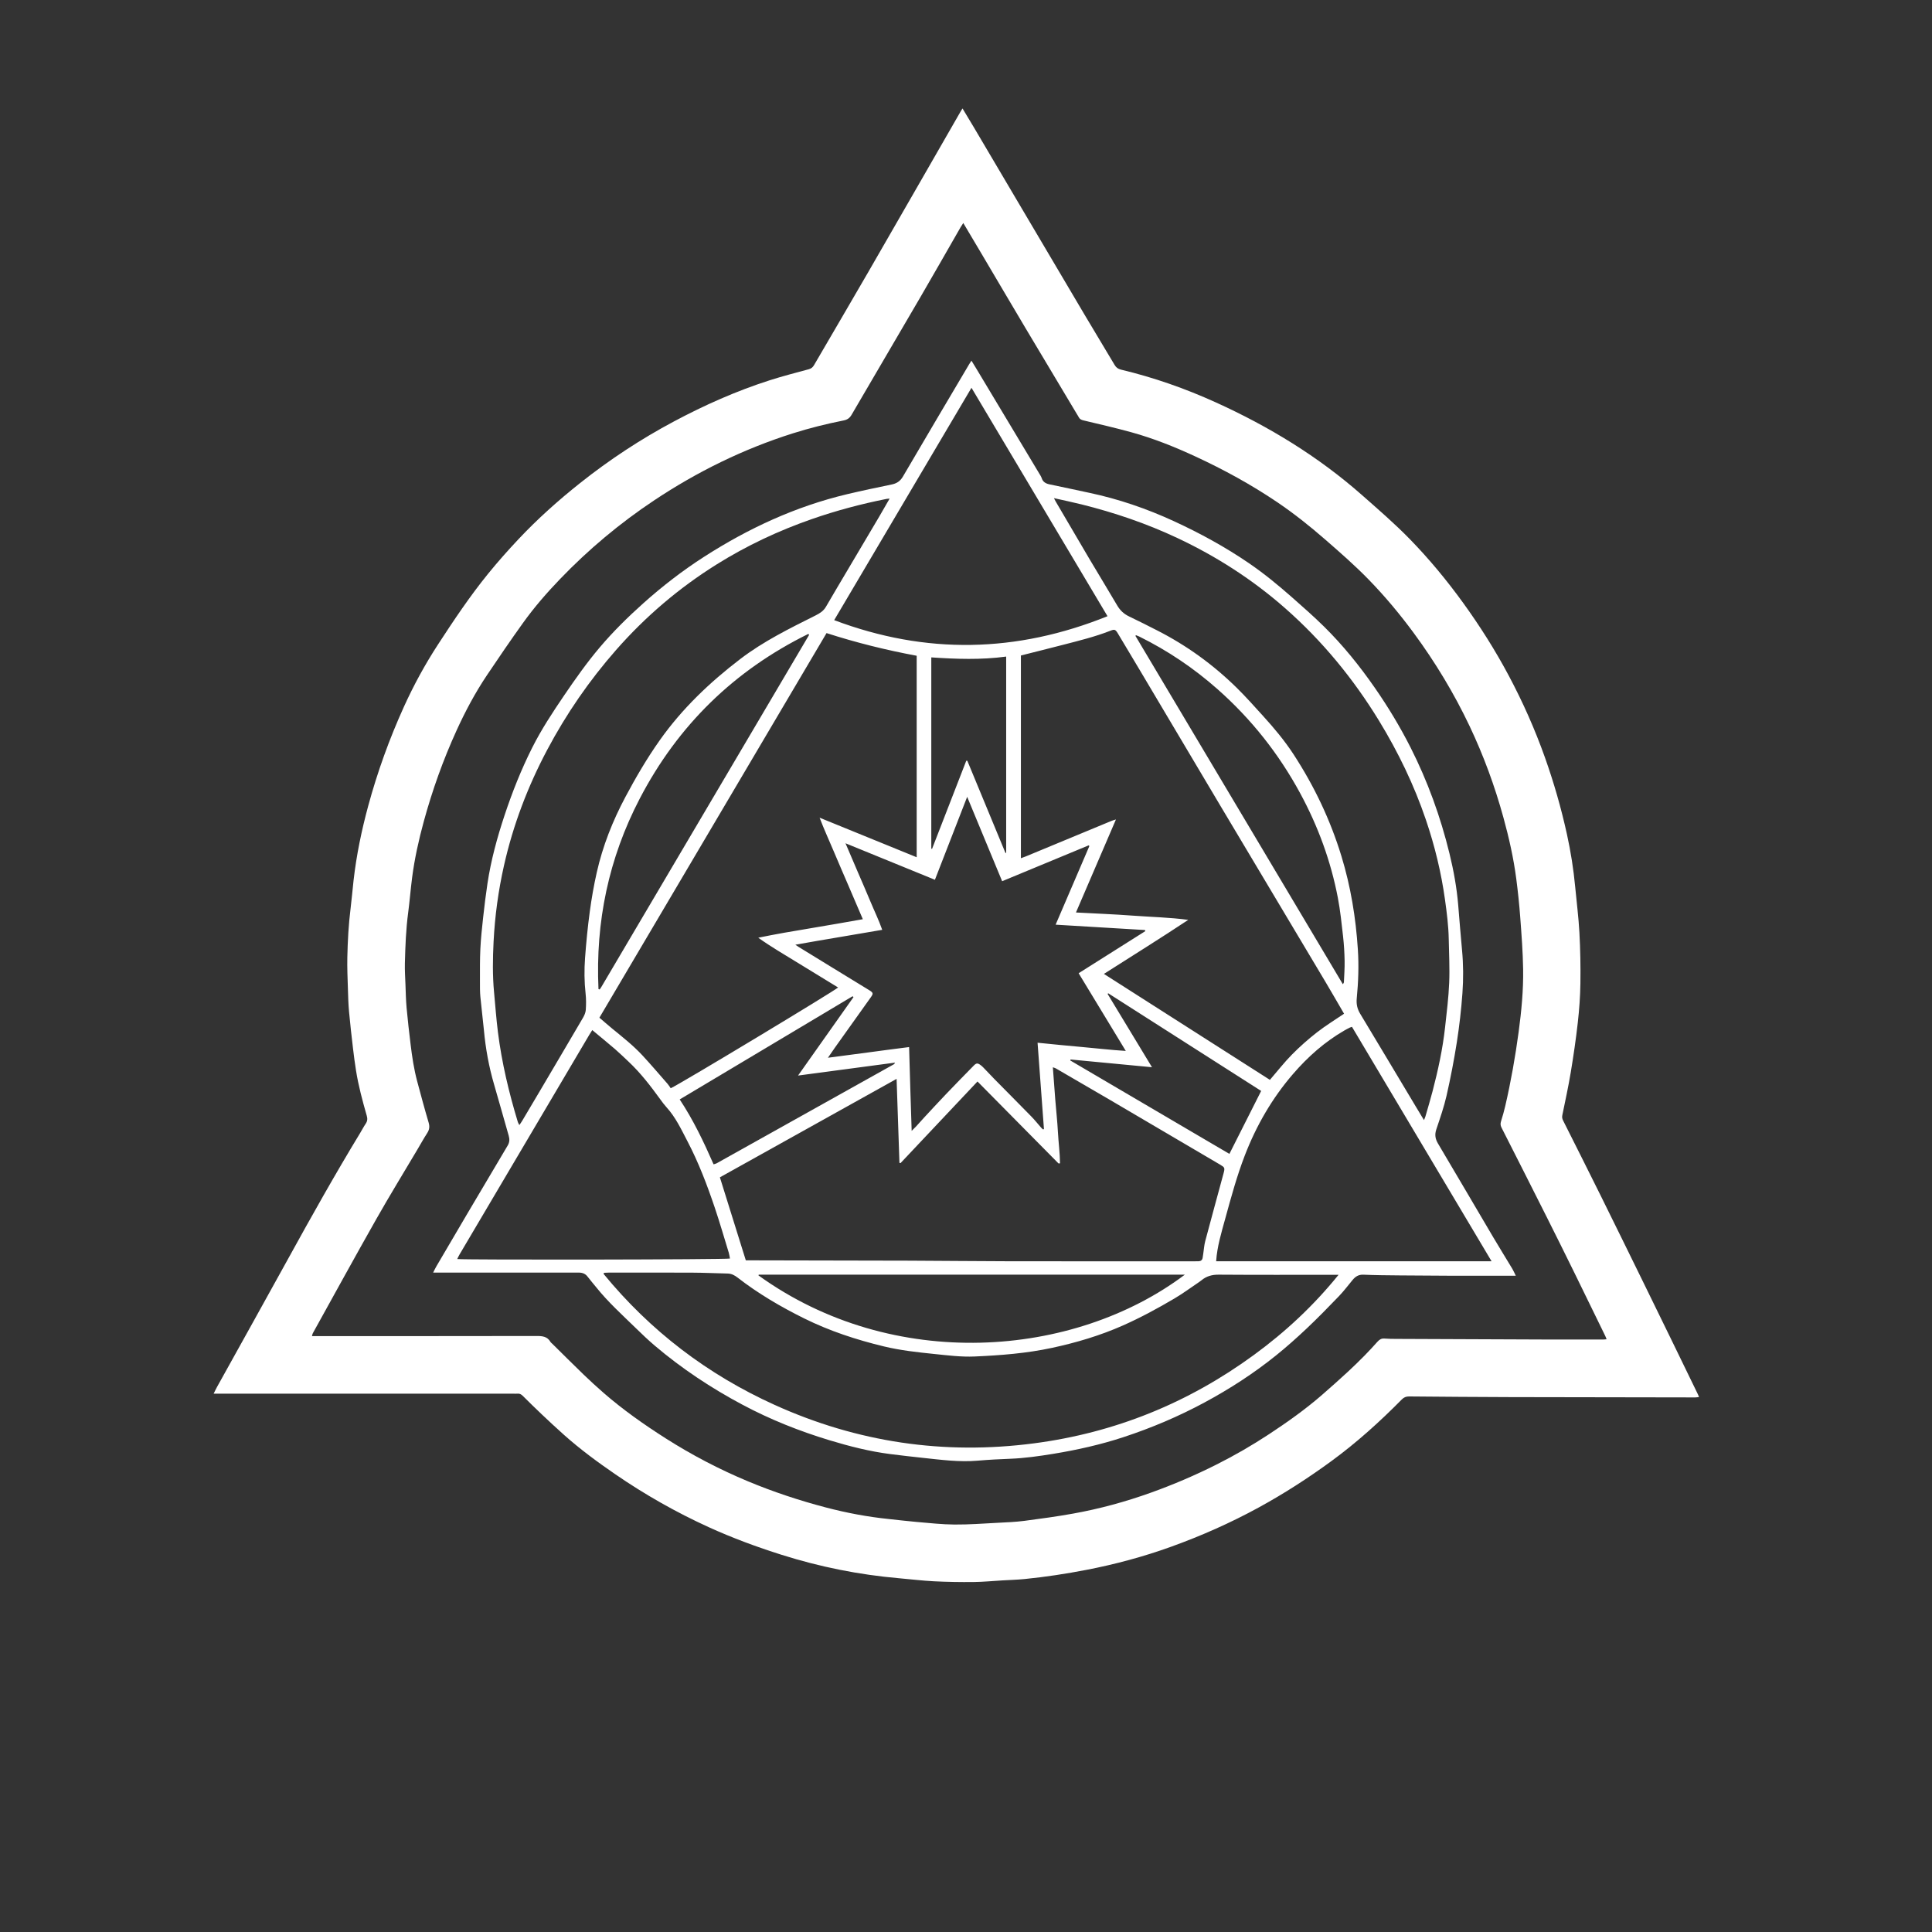 <?xml version="1.0" encoding="utf-8"?>
<!-- Generator: Adobe Illustrator 16.0.0, SVG Export Plug-In . SVG Version: 6.00 Build 0)  -->
<!DOCTYPE svg PUBLIC "-//W3C//DTD SVG 1.1//EN" "http://www.w3.org/Graphics/SVG/1.1/DTD/svg11.dtd">
<svg version="1.1" id="Layer_1" xmlns="http://www.w3.org/2000/svg" xmlns:xlink="http://www.w3.org/1999/xlink" x="0px" y="0px"
	 width="400px" height="400px" viewBox="0 0 400 400" enable-background="new 0 0 400 400" xml:space="preserve">
<rect x="0" y="0" width="400" height="400" fill="#333333" stroke="none"/>
<rect x="-111" fill-rule="evenodd" clip-rule="evenodd" fill="none" width="639.5" height="436.5"/>
<g>
	<path fill-rule="evenodd" clip-rule="evenodd" fill="#FFFFFF" d="M199.277,22.454c0.839,1.395,1.615,2.667,2.374,3.949
		c3.026,5.119,6.046,10.242,9.071,15.362c4.611,7.805,9.217,15.614,13.838,23.413c2.055,3.467,4.152,6.909,6.205,10.376
		c0.324,0.547,0.715,0.83,1.342,0.98c6.75,1.611,13.27,3.899,19.586,6.764c11.014,4.994,21.25,11.218,30.342,19.247
		c3.361,2.967,6.758,5.895,9.889,9.111c3.994,4.105,7.635,8.506,10.992,13.145c3.492,4.824,6.67,9.85,9.469,15.106
		c2.904,5.455,5.408,11.093,7.479,16.92c1.852,5.207,3.371,10.51,4.557,15.908c0.785,3.583,1.361,7.2,1.703,10.854
		c0.295,3.16,0.705,6.316,0.877,9.484c0.188,3.498,0.256,7.012,0.205,10.514c-0.037,2.72-0.236,5.445-0.541,8.148
		c-0.389,3.446-0.891,6.881-1.459,10.303c-0.496,2.974-1.143,5.924-1.748,8.881c-0.086,0.418-0.002,0.742,0.182,1.106
		c2.57,5.112,5.143,10.224,7.684,15.351c2.957,5.97,5.889,11.955,8.822,17.936c2.061,4.202,4.111,8.408,6.162,12.613
		c1.752,3.594,3.496,7.189,5.242,10.785c0.07,0.142,0.123,0.291,0.221,0.528c-0.307,0.034-0.545,0.082-0.783,0.082
		c-12.754-0.018-25.508-0.028-38.262-0.065c-6.992-0.02-13.984-0.075-20.975-0.137c-0.635-0.007-1.084,0.178-1.533,0.633
		c-4.549,4.607-9.344,8.935-14.578,12.763c-4.807,3.517-9.801,6.733-15.029,9.591c-5.857,3.202-11.941,5.895-18.217,8.154
		c-5.689,2.049-11.518,3.615-17.459,4.764c-4.236,0.818-8.498,1.469-12.791,1.898c-1.516,0.152-3.043,0.191-4.564,0.281
		c-2.008,0.119-4.014,0.317-6.021,0.338c-2.726,0.027-5.457-0.015-8.179-0.152c-2.426-0.123-4.843-0.422-7.265-0.633
		c-8.274-0.723-16.366-2.344-24.288-4.85c-5.148-1.628-10.201-3.492-15.113-5.732c-6.758-3.082-13.195-6.734-19.318-10.942
		c-3.672-2.522-7.258-5.157-10.587-8.125c-1.576-1.403-3.12-2.844-4.654-4.294c-1.324-1.25-2.622-2.527-3.912-3.812
		c-0.323-0.32-0.651-0.508-1.113-0.461c-0.258,0.027-0.52,0.006-0.781,0.006H45.629H44.23c0.285-0.566,0.484-0.996,0.714-1.41
		c4.901-8.834,9.828-17.654,14.702-26.504c4.828-8.766,9.718-17.496,14.918-26.049c0.388-0.639,0.729-1.309,1.148-1.926
		c0.361-0.529,0.403-1.025,0.226-1.642c-0.885-3.089-1.725-6.192-2.229-9.372c-0.239-1.504-0.441-3.016-0.617-4.527
		c-0.297-2.544-0.594-5.088-0.826-7.638c-0.143-1.581-0.189-3.173-0.236-4.763c-0.066-2.174-0.167-4.353-0.119-6.525
		c0.075-3.37,0.251-6.736,0.672-10.088c0.242-1.93,0.397-3.869,0.616-5.801c0.594-5.234,1.659-10.375,3.039-15.458
		c1.91-7.036,4.376-13.873,7.386-20.51c2.029-4.474,4.378-8.781,7.062-12.902c3.265-5.013,6.59-9.988,10.364-14.635
		c2.004-2.468,4.121-4.852,6.3-7.168c3.944-4.193,8.231-8.023,12.738-11.605c6.097-4.846,12.576-9.108,19.451-12.772
		c6.35-3.384,12.905-6.299,19.76-8.499c2.687-0.862,5.425-1.568,8.151-2.304c0.523-0.141,0.828-0.409,1.088-0.855
		c3.741-6.432,7.519-12.843,11.239-19.287c6.4-11.086,12.766-22.192,19.146-33.289C199.004,22.877,199.094,22.746,199.277,22.454
		 M199.439,46.173c-0.242,0.379-0.406,0.613-0.549,0.86c-2.786,4.844-5.545,9.703-8.358,14.531
		c-4.727,8.113-9.495,16.203-14.222,24.316c-0.393,0.674-0.874,1.015-1.635,1.167c-3.566,0.712-7.095,1.585-10.564,2.685
		c-10.228,3.242-19.767,7.931-28.687,13.869c-7.079,4.713-13.571,10.144-19.472,16.283c-2.753,2.863-5.351,5.854-7.663,9.076
		c-2.556,3.565-5.031,7.19-7.474,10.835c-2.428,3.622-4.475,7.464-6.286,11.432c-2.785,6.1-5.029,12.395-6.795,18.86
		c-1.044,3.822-1.901,7.688-2.412,11.622c-0.313,2.408-0.495,4.836-0.815,7.244c-0.463,3.479-0.591,6.978-0.681,10.478
		c-0.037,1.458,0.063,2.92,0.119,4.379c0.063,1.62,0.091,3.246,0.237,4.86c0.227,2.517,0.523,5.029,0.825,7.537
		c0.31,2.578,0.694,5.146,1.365,7.658c0.762,2.854,1.529,5.707,2.368,8.539c0.243,0.819,0.176,1.465-0.282,2.172
		c-0.724,1.116-1.367,2.285-2.046,3.432c-2.832,4.781-5.742,9.517-8.48,14.35c-4.451,7.857-8.789,15.779-13.169,23.678
		c-0.084,0.15-0.102,0.338-0.174,0.59h1.247c15.098,0,30.196,0.01,45.294-0.021c1.174-0.002,2.182,0.096,2.829,1.21
		c0.095,0.163,0.27,0.28,0.408,0.418c2.154,2.123,4.292,4.265,6.469,6.363c1.332,1.284,2.698,2.536,4.093,3.752
		c4.028,3.509,8.383,6.575,12.883,9.442c5.412,3.446,11.076,6.406,16.997,8.881c5.253,2.193,10.642,3.98,16.146,5.425
		c4.306,1.13,8.668,1.956,13.099,2.407c1.902,0.195,3.799,0.437,5.704,0.598c2.615,0.221,5.235,0.52,7.854,0.539
		c2.981,0.023,5.966-0.206,8.946-0.36c1.844-0.095,3.697-0.167,5.525-0.403c3.375-0.437,6.748-0.904,10.098-1.504
		c5.504-0.986,10.885-2.461,16.154-4.352c4.623-1.66,9.129-3.59,13.514-5.795c3.746-1.883,7.377-3.979,10.883-6.285
		c3.775-2.484,7.461-5.096,10.883-8.057c1.865-1.613,3.699-3.266,5.516-4.936c1.172-1.078,2.307-2.199,3.426-3.332
		c0.912-0.925,1.789-1.885,2.658-2.852c0.395-0.439,0.811-0.684,1.434-0.631c0.873,0.072,1.754,0.07,2.631,0.074
		c10.734,0.049,21.467,0.094,32.201,0.131c3.447,0.013,6.898,0.004,10.348,0c0.24,0,0.482-0.034,0.799-0.057
		c-0.121-0.305-0.191-0.515-0.289-0.713c-2.107-4.322-4.209-8.648-6.332-12.964c-1.908-3.879-3.826-7.754-5.768-11.616
		c-3.107-6.186-6.234-12.359-9.369-18.531c-0.227-0.444-0.248-0.826-0.1-1.297c0.332-1.052,0.633-2.115,0.881-3.19
		c1.17-5.06,2.072-10.167,2.766-15.313c0.582-4.314,0.998-8.645,0.93-12.992c-0.057-3.597-0.334-7.191-0.602-10.781
		c-0.195-2.648-0.477-5.295-0.818-7.93c-0.557-4.285-1.508-8.494-2.652-12.66c-1.793-6.531-4.117-12.864-7.021-18.981
		c-3.215-6.772-7.074-13.163-11.516-19.203c-2.871-3.904-5.969-7.618-9.348-11.094c-2.879-2.962-5.992-5.672-9.102-8.381
		c-3.139-2.733-6.391-5.32-9.842-7.654c-5.371-3.633-11.041-6.733-16.916-9.456c-4.307-1.996-8.711-3.762-13.289-5.027
		c-3.281-0.907-6.605-1.665-9.918-2.457c-0.449-0.107-0.781-0.257-0.986-0.675c-0.098-0.204-0.232-0.391-0.35-0.586
		c-3.535-5.913-7.082-11.82-10.604-17.741c-3.057-5.138-6.084-10.293-9.129-15.439C202.016,50.503,200.77,48.413,199.439,46.173"/>
	<path fill-rule="evenodd" clip-rule="evenodd" fill="none" d="M199.438,46.173c1.33,2.239,2.577,4.33,3.815,6.426
		c3.045,5.146,6.072,10.301,9.129,15.439c3.521,5.921,7.068,11.828,10.605,17.741c0.115,0.195,0.25,0.382,0.348,0.586
		c0.203,0.418,0.535,0.568,0.986,0.676c3.312,0.791,6.637,1.549,9.918,2.456c4.578,1.265,8.982,3.031,13.289,5.027
		c5.875,2.723,11.545,5.823,16.916,9.456c3.451,2.334,6.703,4.921,9.84,7.654c3.113,2.709,6.225,5.419,9.104,8.381
		c3.379,3.476,6.477,7.19,9.348,11.094c4.441,6.04,8.299,12.431,11.516,19.204c2.904,6.116,5.229,12.45,7.021,18.98
		c1.143,4.166,2.094,8.375,2.652,12.66c0.344,2.635,0.623,5.281,0.818,7.93c0.266,3.59,0.545,7.185,0.6,10.781
		c0.068,4.348-0.348,8.678-0.928,12.992c-0.695,5.146-1.596,10.254-2.764,15.313c-0.248,1.075-0.551,2.139-0.883,3.19
		c-0.148,0.471-0.127,0.853,0.098,1.297c3.135,6.172,6.264,12.346,9.373,18.531c1.941,3.862,3.857,7.737,5.766,11.616
		c2.123,4.315,4.225,8.642,6.332,12.964c0.098,0.198,0.166,0.408,0.289,0.713c-0.316,0.022-0.559,0.057-0.801,0.057
		c-3.449,0.004-6.898,0.013-10.346,0c-10.734-0.037-21.469-0.082-32.199-0.131c-0.879-0.004-1.758-0.002-2.633-0.074
		c-0.623-0.053-1.039,0.191-1.434,0.631c-0.869,0.967-1.746,1.927-2.658,2.852c-1.119,1.133-2.254,2.254-3.426,3.332
		c-1.816,1.67-3.648,3.322-5.516,4.936c-3.422,2.961-7.107,5.572-10.883,8.057c-3.506,2.307-7.137,4.402-10.883,6.285
		c-4.385,2.205-8.893,4.135-13.514,5.795c-5.268,1.891-10.65,3.365-16.154,4.352c-3.35,0.6-6.723,1.067-10.098,1.504
		c-1.83,0.236-3.682,0.309-5.525,0.404c-2.98,0.154-5.966,0.383-8.946,0.359c-2.62-0.02-5.239-0.318-7.854-0.539
		c-1.905-0.161-3.803-0.402-5.705-0.598c-4.431-0.45-8.793-1.277-13.098-2.406c-5.505-1.445-10.894-3.232-16.147-5.426
		c-5.92-2.475-11.585-5.435-16.996-8.881c-4.501-2.867-8.856-5.934-12.883-9.442c-1.395-1.216-2.762-2.468-4.094-3.752
		c-2.176-2.099-4.314-4.24-6.468-6.363c-0.139-0.138-0.313-0.255-0.408-0.418c-0.648-1.114-1.655-1.212-2.83-1.21
		c-15.098,0.031-30.196,0.021-45.294,0.021h-1.247c0.072-0.252,0.091-0.439,0.175-0.59c4.38-7.898,8.718-15.82,13.168-23.678
		c2.738-4.833,5.648-9.568,8.481-14.35c0.679-1.146,1.322-2.315,2.046-3.432c0.458-0.707,0.525-1.353,0.282-2.172
		c-0.839-2.832-1.607-5.686-2.369-8.539c-0.671-2.513-1.054-5.08-1.364-7.658c-0.303-2.508-0.598-5.021-0.826-7.537
		c-0.146-1.614-0.173-3.239-0.236-4.86c-0.057-1.459-0.156-2.921-0.119-4.379c0.089-3.5,0.218-6.998,0.68-10.478
		c0.32-2.408,0.502-4.836,0.815-7.244c0.512-3.934,1.368-7.799,2.412-11.622c1.766-6.465,4.01-12.76,6.795-18.86
		c1.812-3.968,3.858-7.81,6.287-11.432c2.442-3.645,4.918-7.27,7.474-10.835c2.311-3.223,4.91-6.213,7.662-9.076
		c5.902-6.139,12.393-11.569,19.473-16.283c8.919-5.938,18.458-10.627,28.687-13.869c3.468-1.1,6.997-1.973,10.564-2.685
		c0.76-0.152,1.242-0.493,1.634-1.167c4.727-8.113,9.495-16.203,14.223-24.316c2.813-4.828,5.572-9.687,8.358-14.531
		C199.033,46.787,199.197,46.553,199.438,46.173 M313.828,264.129c-0.299-0.603-0.482-1.047-0.727-1.455
		c-1.305-2.174-2.646-4.324-3.936-6.508c-3.814-6.463-7.598-12.945-11.434-19.396c-0.578-0.971-0.723-1.854-0.361-2.934
		c0.773-2.309,1.584-4.618,2.123-6.985c0.832-3.667,1.549-7.366,2.131-11.081c0.523-3.357,0.91-6.747,1.154-10.137
		c0.215-2.977,0.201-5.971-0.082-8.959c-0.295-3.096-0.533-6.198-0.791-9.299c-0.301-3.596-0.943-7.133-1.797-10.637
		c-1.865-7.637-4.523-14.978-8.076-21.994c-2.176-4.3-4.662-8.413-7.41-12.368c-3.137-4.519-6.582-8.794-10.502-12.657
		c-2.125-2.096-4.375-4.07-6.615-6.045c-2.852-2.514-5.785-4.927-8.93-7.077c-4.924-3.366-10.139-6.213-15.551-8.703
		c-5.623-2.589-11.447-4.588-17.512-5.868c-2.73-0.577-5.455-1.183-8.189-1.74c-0.797-0.163-1.387-0.481-1.654-1.299
		c-0.109-0.334-0.318-0.638-0.502-0.944c-4.344-7.247-8.691-14.493-13.038-21.738c-0.312-0.518-0.632-1.032-1.003-1.638
		c-0.2,0.313-0.342,0.519-0.469,0.734c-4.58,7.748-9.174,15.487-13.715,23.259c-0.568,0.973-1.294,1.434-2.348,1.651
		c-3.082,0.635-6.164,1.281-9.225,2.009c-10.673,2.538-20.476,7.085-29.667,13.001c-4.433,2.853-8.594,6.071-12.526,9.589
		c-3.176,2.842-6.206,5.822-8.964,9.075c-2.695,3.177-5.092,6.576-7.431,10.016c-2.376,3.495-4.698,7.024-6.601,10.81
		c-2.266,4.509-4.121,9.183-5.711,13.968c-1.537,4.629-2.819,9.322-3.546,14.151c-0.352,2.338-0.637,4.687-0.897,7.037
		c-0.238,2.157-0.471,4.321-0.575,6.487c-0.109,2.272-0.074,4.551-0.08,6.828c-0.003,1.039-0.01,2.086,0.085,3.118
		c0.212,2.29,0.519,4.572,0.73,6.862c0.353,3.822,1.029,7.578,2.11,11.266c1.032,3.52,2,7.059,3.019,10.582
		c0.212,0.729,0.202,1.377-0.199,2.051c-2.795,4.689-5.573,9.387-8.348,14.09c-2.148,3.637-4.284,7.281-6.419,10.926
		c-0.223,0.38-0.406,0.783-0.671,1.301h1.227h28.211c0.261,0,0.521-0.002,0.781,0.001c0.72,0.009,1.312,0.244,1.766,0.849
		c0.565,0.752,1.193,1.457,1.781,2.193c2.466,3.082,5.392,5.719,8.205,8.463c1.278,1.248,2.574,2.484,3.935,3.639
		c5.597,4.748,11.688,8.776,18.161,12.223c5.753,3.062,11.783,5.464,18.018,7.35c4.105,1.241,8.255,2.301,12.517,2.848
		c2.249,0.287,4.504,0.545,6.759,0.785c3.801,0.404,7.594,0.922,11.439,0.582c2.229-0.195,4.465-0.305,6.699-0.392
		c2.99-0.118,5.939-0.538,8.885-1.019c4.939-0.807,9.811-1.899,14.57-3.465c5.783-1.904,11.369-4.272,16.732-7.158
		c5.221-2.811,10.186-6.021,14.805-9.735c2.199-1.769,4.312-3.653,6.365-5.593c2.289-2.163,4.494-4.422,6.678-6.692
		c1.012-1.051,1.891-2.228,2.822-3.353c0.586-0.705,1.236-1.137,2.248-1.094c2.529,0.112,5.064,0.125,7.598,0.15
		c3.385,0.035,6.768,0.057,10.15,0.066c4.164,0.011,8.33,0.002,12.494,0.002H313.828z"/>
	<path fill-rule="evenodd" clip-rule="evenodd" fill="#FFFFFF" d="M313.828,264.129h-1.303c-4.164,0-8.33,0.008-12.494-0.003
		c-3.385-0.009-6.768-0.03-10.148-0.065c-2.535-0.026-5.07-0.037-7.6-0.149c-1.012-0.045-1.662,0.388-2.246,1.093
		c-0.934,1.125-1.812,2.301-2.822,3.352c-2.186,2.271-4.391,4.531-6.68,6.693c-2.053,1.939-4.166,3.824-6.365,5.592
		c-4.619,3.715-9.584,6.926-14.805,9.735c-5.363,2.888-10.947,5.255-16.732,7.159c-4.758,1.566-9.631,2.658-14.57,3.465
		c-2.945,0.48-5.895,0.9-8.885,1.02c-2.234,0.086-4.471,0.194-6.699,0.391c-3.844,0.34-7.637-0.178-11.439-0.582
		c-2.255-0.24-4.509-0.498-6.759-0.785c-4.262-0.547-8.412-1.607-12.517-2.848c-6.234-1.887-12.264-4.287-18.017-7.35
		c-6.474-3.447-12.565-7.474-18.161-12.224c-1.361-1.153-2.657-2.39-3.935-3.638c-2.813-2.744-5.74-5.381-8.206-8.463
		c-0.588-0.735-1.215-1.441-1.781-2.193c-0.454-0.604-1.045-0.84-1.765-0.848c-0.261-0.004-0.521-0.002-0.781-0.002H90.905h-1.227
		c0.265-0.518,0.448-0.922,0.671-1.301c2.135-3.645,4.272-7.289,6.419-10.927c2.775-4.7,5.554-9.399,8.348-14.089
		c0.402-0.675,0.411-1.322,0.2-2.051c-1.019-3.524-1.988-7.062-3.02-10.584c-1.081-3.686-1.757-7.441-2.109-11.264
		c-0.212-2.291-0.519-4.572-0.73-6.861c-0.096-1.034-0.089-2.079-0.086-3.119c0.006-2.277-0.029-4.557,0.081-6.828
		c0.104-2.167,0.337-4.33,0.574-6.486c0.26-2.352,0.545-4.701,0.897-7.039c0.727-4.828,2.009-9.521,3.547-14.15
		c1.589-4.785,3.444-9.459,5.71-13.967c1.903-3.786,4.225-7.315,6.601-10.81c2.339-3.441,4.737-6.839,7.431-10.017
		c2.758-3.253,5.788-6.233,8.965-9.075c3.932-3.518,8.092-6.735,12.525-9.588c9.192-5.916,18.995-10.463,29.667-13.002
		c3.062-0.727,6.143-1.374,9.226-2.008c1.054-0.217,1.779-0.678,2.348-1.652c4.54-7.771,9.135-15.511,13.715-23.259
		c0.127-0.214,0.268-0.42,0.469-0.733c0.371,0.606,0.691,1.119,1.002,1.638c4.348,7.245,8.695,14.49,13.039,21.737
		c0.184,0.306,0.393,0.611,0.502,0.945c0.268,0.817,0.859,1.136,1.654,1.298c2.734,0.558,5.459,1.163,8.189,1.74
		c6.064,1.281,11.889,3.28,17.512,5.868c5.412,2.491,10.627,5.338,15.551,8.704c3.145,2.149,6.078,4.563,8.93,7.076
		c2.24,1.976,4.49,3.95,6.615,6.045c3.922,3.863,7.365,8.139,10.504,12.657c2.748,3.955,5.232,8.069,7.41,12.368
		c3.551,7.016,6.209,14.358,8.072,21.993c0.855,3.505,1.496,7.042,1.799,10.638c0.26,3.102,0.496,6.203,0.791,9.301
		c0.283,2.985,0.297,5.98,0.084,8.957c-0.246,3.389-0.633,6.778-1.156,10.137c-0.582,3.715-1.299,7.414-2.131,11.08
		c-0.539,2.367-1.352,4.678-2.123,6.986c-0.361,1.081-0.217,1.963,0.361,2.934c3.834,6.451,7.617,12.935,11.434,19.397
		c1.289,2.183,2.631,4.334,3.936,6.507C313.346,263.082,313.531,263.527,313.828,264.129 M186.453,240.801
		c-0.078-0.012-0.155-0.023-0.233-0.035c-0.195-5.744-0.389-11.486-0.59-17.396c-12.294,6.85-24.424,13.607-36.585,20.384
		c1.805,5.778,3.582,11.468,5.368,17.187c0.446,0,0.8,0,1.155,0c10.898,0.021,21.797,0.033,32.695,0.068
		c6.86,0.023,13.72,0.11,20.582,0.121c12.885,0.021,25.77,0.006,38.652,0.006c0.229,0,0.457,0.006,0.684-0.007
		c0.443-0.024,0.73-0.241,0.809-0.694c0.049-0.287,0.09-0.574,0.133-0.861c0.131-0.865,0.182-1.75,0.402-2.59
		c1.24-4.676,2.523-9.338,3.787-14.008c0.326-1.199,0.279-1.272-0.738-1.871c-7.592-4.461-15.178-8.93-22.771-13.387
		c-3.725-2.186-7.465-4.351-11.201-6.519c-0.172-0.101-0.377-0.142-0.619-0.226c0.172,2.293,0.324,4.486,0.5,6.678
		c0.176,2.229,0.428,4.453,0.547,6.685c0.115,2.175,0.414,4.343,0.438,6.517c-0.195,0.016-0.287,0.049-0.316,0.021
		c-5.576-5.634-11.146-11.274-16.771-16.965C197.048,229.561,191.75,235.18,186.453,240.801 M211.367,135.714v41.973
		c0.41-0.151,0.738-0.26,1.059-0.394c5.91-2.449,11.82-4.901,17.73-7.349c0.238-0.098,0.492-0.159,0.891-0.286
		c-2.797,6.506-5.508,12.812-8.281,19.261c4.037,0.219,7.893,0.364,11.736,0.651c3.822,0.284,7.66,0.364,11.514,0.878
		c-5.738,3.807-11.557,7.426-17.461,11.188c11.562,7.387,22.99,14.688,34.367,21.937c1.586-1.837,2.984-3.64,4.578-5.251
		c1.617-1.637,3.354-3.172,5.168-4.588c1.775-1.385,3.711-2.564,5.605-3.854c-1.301-2.229-2.559-4.427-3.855-6.604
		c-7.223-12.113-14.461-24.219-21.68-36.335c-5.572-9.353-11.119-18.719-16.682-28.078c-1.527-2.57-3.059-5.137-4.602-7.698
		c-0.52-0.86-0.686-0.919-1.57-0.573c-3.154,1.235-6.434,2.041-9.701,2.887C217.262,134.236,214.334,134.963,211.367,135.714
		 M138.865,225.311c2.167-1.004,34.172-20.301,34.652-20.865c-2.775-1.697-5.547-3.389-8.314-5.088
		c-2.747-1.688-5.539-3.307-8.217-5.213c3.612-0.742,7.2-1.365,10.795-1.953c3.6-0.588,7.189-1.24,10.86-1.879
		c-1.043-2.433-2.026-4.729-3.011-7.025c-0.999-2.327-2.016-4.646-2.993-6.982c-0.95-2.271-1.993-4.505-2.946-7.011
		c6.829,2.783,13.425,5.471,20.1,8.19v-41.716c-6.325-1.177-12.545-2.718-18.663-4.695c-15.709,26.6-31.35,53.084-47.027,79.628
		c0.906,0.773,1.753,1.525,2.629,2.242c2.161,1.77,4.363,3.5,6.267,5.552c1.788,1.927,3.492,3.931,5.224,5.909
		C138.475,224.693,138.67,225.034,138.865,225.311 M125.053,263.521c-0.029,0.076-0.058,0.152-0.087,0.229
		c9.679,11.803,21.519,20.828,35.411,27.118c17.121,7.751,35.036,10.399,53.693,7.961c16.744-2.188,31.893-8.334,45.514-18.285
		c6.492-4.741,12.338-10.167,17.551-16.61h-1.283c-7.842,0-15.682,0.031-23.521-0.028c-1.389-0.011-2.549,0.305-3.592,1.173
		c-0.15,0.125-0.309,0.24-0.471,0.35c-1.697,1.143-3.346,2.364-5.104,3.403c-3.469,2.048-7.01,3.968-10.699,5.603
		c-4.711,2.086-9.617,3.541-14.646,4.623c-5.281,1.137-10.645,1.551-16.021,1.789c-2.795,0.123-5.569-0.234-8.344-0.519
		c-3.516-0.36-7.027-0.74-10.473-1.573c-5.7-1.375-11.243-3.193-16.505-5.802c-4.843-2.401-9.492-5.122-13.771-8.447
		c-0.592-0.461-1.243-0.815-2.037-0.834c-2.435-0.055-4.869-0.172-7.303-0.183c-5.791-0.029-11.582-0.012-17.373-0.008
		C125.678,263.48,125.365,263.508,125.053,263.521 M107.527,232.936c0.239-0.356,0.425-0.608,0.584-0.877
		c1.163-1.955,2.324-3.91,3.48-5.869c3.038-5.15,6.082-10.297,9.1-15.457c0.288-0.493,0.549-1.071,0.588-1.627
		c0.079-1.121,0.088-2.264-0.036-3.381c-0.274-2.465-0.293-4.937-0.113-7.396c0.235-3.198,0.549-6.396,0.977-9.573
		c0.368-2.729,0.843-5.451,1.449-8.135c1.236-5.479,3.289-10.662,5.929-15.62c2.157-4.049,4.469-8.006,7.118-11.75
		c4.621-6.532,10.352-11.987,16.683-16.823c4.804-3.67,10.212-6.323,15.587-9.016c0.871-0.437,1.629-0.92,2.123-1.774
		c0.716-1.237,1.44-2.469,2.168-3.699c2.963-5.005,5.931-10.008,8.891-15.015c0.704-1.19,1.384-2.395,2.129-3.688
		c-0.29,0.023-0.45,0.02-0.604,0.05c-5.26,1.049-10.43,2.419-15.498,4.185c-6.901,2.403-13.473,5.491-19.671,9.361
		c-7.826,4.887-14.778,10.816-20.864,17.747c-5.554,6.326-10.302,13.223-14.248,20.658c-4.024,7.584-7.056,15.545-8.947,23.934
		c-1.172,5.202-1.892,10.469-2.16,15.784c-0.177,3.502-0.23,7.017,0.102,10.521c0.259,2.742,0.454,5.492,0.799,8.223
		c0.799,6.326,2.272,12.51,4.122,18.607C107.269,232.48,107.376,232.637,107.527,232.936 M218.209,103.134
		c0.189,0.367,0.254,0.512,0.334,0.649c2.367,4.035,4.725,8.077,7.107,12.103c1.869,3.16,3.797,6.287,5.65,9.456
		c0.6,1.025,1.375,1.764,2.445,2.274c1.965,0.937,3.906,1.926,5.848,2.914c6.098,3.108,11.582,7.08,16.457,11.872
		c1.898,1.866,3.668,3.863,5.459,5.834c2.275,2.502,4.445,5.091,6.297,7.928c4.287,6.569,7.625,13.581,9.922,21.094
		c1.928,6.303,2.979,12.75,3.404,19.309c0.221,3.379,0.096,6.762-0.229,10.123c-0.117,1.219,0.105,2.199,0.719,3.213
		c3.857,6.4,7.686,12.818,11.525,19.23c0.527,0.883,1.062,1.76,1.672,2.77c0.139-0.342,0.238-0.536,0.299-0.743
		c0.502-1.746,1.029-3.487,1.486-5.245c1.131-4.336,2.086-8.711,2.58-13.171c0.342-3.091,0.729-6.185,0.857-9.286
		c0.127-3.012-0.039-6.036-0.094-9.055c-0.051-2.729-0.398-5.428-0.773-8.127c-0.785-5.646-2.125-11.156-3.957-16.547
		c-2.445-7.197-5.729-14-9.689-20.484c-5.34-8.742-11.768-16.565-19.471-23.335c-6.738-5.922-14.205-10.717-22.309-14.527
		c-6.367-2.993-13-5.25-19.824-6.95C222.105,103.978,220.268,103.599,218.209,103.134 M223.32,201.497
		c4.633-2.925,9.217-5.819,13.803-8.715c-0.023-0.076-0.045-0.152-0.068-0.228c-6.117-0.367-12.236-0.734-18.5-1.109
		c2.377-5.538,4.684-10.911,6.99-16.284c-0.051-0.045-0.105-0.09-0.156-0.136c-5.951,2.466-11.9,4.932-17.906,7.421
		c-2.418-5.834-4.787-11.556-7.24-17.474c-2.269,5.836-4.462,11.476-6.678,17.176c-6.174-2.521-12.228-4.992-18.514-7.559
		c0.934,2.182,1.768,4.139,2.606,6.092c0.844,1.971,1.712,3.931,2.531,5.912c0.81,1.955,1.747,3.86,2.466,5.918
		c-6.023,1.053-11.911,1.993-17.985,3.082c0.366,0.248,0.52,0.36,0.682,0.459c2.16,1.327,4.32,2.653,6.481,3.978
		c2.716,1.661,5.437,3.315,8.147,4.987c0.833,0.515,0.858,0.695,0.316,1.455c-2.471,3.467-4.945,6.93-7.414,10.398
		c-0.465,0.654-0.913,1.32-1.467,2.125c5.687-0.721,11.179-1.508,16.805-2.211c0.085,2.966,0.164,5.783,0.25,8.602
		c0.086,2.836,0.181,5.672,0.28,8.748c0.426-0.425,0.683-0.664,0.92-0.92c0.549-0.598,1.081-1.212,1.633-1.806
		c1.503-1.618,2.999-3.243,4.525-4.841c1.909-1.996,3.838-3.975,5.774-5.945c0.552-0.561,0.812-0.555,1.438-0.094
		c0.207,0.152,0.398,0.334,0.578,0.52c0.746,0.771,1.475,1.557,2.225,2.322c2.557,2.596,5.129,5.173,7.674,7.779
		c0.725,0.742,1.371,1.56,2.059,2.339c0.113,0.128,0.254,0.233,0.381,0.351c0.061-0.023,0.121-0.048,0.182-0.072
		c-0.438-5.916-0.875-11.832-1.322-17.881c3.107,0.303,6.092,0.621,9.078,0.875c3,0.256,5.992,0.625,9.186,0.822
		C229.766,212.125,226.568,206.855,223.32,201.497 M308.816,261.135c-9.689-16.273-19.295-32.4-28.908-48.543
		c-0.195,0.069-0.32,0.098-0.432,0.154c-0.377,0.191-0.754,0.382-1.119,0.594c-4.096,2.366-7.578,5.457-10.658,9.028
		c-4.334,5.024-7.594,10.683-9.977,16.858c-1.65,4.278-2.846,8.699-4.059,13.113c-0.789,2.875-1.67,5.73-1.875,8.795H308.816z
		 M229.297,127.578c-9.404-15.79-18.734-31.459-28.162-47.29c-9.517,16.105-18.941,32.054-28.426,48.105
		C191.729,135.568,210.496,135.162,229.297,127.578 M122.624,213.268c-0.254,0.401-0.448,0.69-0.624,0.99
		c-2.331,3.942-4.658,7.887-6.987,11.829c-4.477,7.579-8.954,15.158-13.431,22.736c-2.148,3.635-4.298,7.271-6.442,10.907
		c-0.17,0.289-0.306,0.601-0.477,0.941c2.182,0.204,55.671,0.116,56.466-0.104c-0.079-0.398-0.125-0.814-0.245-1.207
		c-0.95-3.102-1.852-6.221-2.887-9.295c-1.586-4.709-3.353-9.355-5.662-13.77c-1.278-2.441-2.439-4.957-4.326-7.031
		c-0.479-0.526-0.905-1.105-1.324-1.684c-2.005-2.764-4.082-5.466-6.585-7.811c-0.924-0.865-1.828-1.754-2.787-2.582
		C125.794,215.881,124.238,214.616,122.624,213.268 M245.309,263.905c-29.514,0-58.852,0-88.191,0.003
		c-0.023,0-0.052,0.029-0.065,0.053c-0.015,0.027-0.016,0.062-0.024,0.094C184.901,284.156,222.383,281.161,245.309,263.905
		 M123.909,204.78c0.083,0.026,0.165,0.053,0.248,0.077c0.106-0.153,0.221-0.301,0.316-0.463
		c14.345-24.308,28.69-48.617,43.032-72.926c0.013-0.022,0.004-0.067-0.011-0.093c-0.015-0.026-0.049-0.04-0.153-0.12
		c-15.323,7.554-26.978,18.908-34.888,34.09C126.007,177.715,123.274,190.891,123.909,204.78 M278.027,203.78
		c0.131-0.234,0.209-0.312,0.213-0.39c0.061-1.49,0.178-2.983,0.148-4.473c-0.031-1.682-0.131-3.369-0.318-5.042
		c-0.303-2.671-0.576-5.354-1.08-7.991c-1.459-7.613-4.105-14.822-7.793-21.634c-4.436-8.19-10.135-15.388-17.121-21.566
		c-4.922-4.351-10.318-7.987-16.205-10.896c-0.217-0.107-0.451-0.181-0.676-0.271c-0.039,0.044-0.078,0.088-0.117,0.133
		C249.373,155.661,263.67,179.67,278.027,203.78 M176.705,206.445c-0.061-0.062-0.123-0.123-0.185-0.184
		c-11.894,7.098-23.788,14.197-35.795,21.365c2.834,4.271,4.983,8.805,7.014,13.436c0.278-0.092,0.472-0.123,0.634-0.213
		c12.247-6.836,24.492-13.679,36.734-20.525c0.068-0.038,0.096-0.148,0.199-0.318c-6.671,0.889-13.254,1.766-20.078,2.676
		C169.146,217.137,172.925,211.791,176.705,206.445 M208.174,176.604c0.049-0.014,0.096-0.027,0.143-0.041v-40.625
		c-5.193,0.703-10.329,0.515-15.502,0.168v39.604c0.052,0.014,0.104,0.027,0.156,0.04c2.362-6.083,4.724-12.167,7.086-18.251
		c0.072,0.006,0.146,0.012,0.219,0.018C202.908,163.878,205.541,170.24,208.174,176.604 M229.445,205.65
		c-0.041,0.045-0.084,0.088-0.127,0.132c3.027,5.001,6.057,10.003,9.189,15.176c-5.766-0.548-11.311-1.075-16.859-1.603
		c-0.018,0.068-0.037,0.136-0.057,0.203c10.959,6.436,21.918,12.871,32.941,19.342c2.211-4.383,4.383-8.686,6.578-13.034
		C250.496,219.09,239.971,212.37,229.445,205.65"/>
	<path fill-rule="evenodd" clip-rule="evenodd" fill="none" d="M186.452,240.801c5.298-5.62,10.596-11.24,15.925-16.893
		c5.625,5.69,11.195,11.33,16.771,16.965c0.029,0.028,0.121-0.006,0.316-0.021c-0.023-2.175-0.32-4.344-0.438-6.518
		c-0.119-2.23-0.371-4.455-0.547-6.684c-0.174-2.191-0.328-4.385-0.498-6.679c0.24,0.086,0.445,0.127,0.617,0.226
		c3.736,2.17,7.475,4.334,11.201,6.521c7.594,4.456,15.18,8.926,22.771,13.386c1.018,0.598,1.064,0.672,0.738,1.871
		c-1.264,4.669-2.545,9.332-3.785,14.007c-0.223,0.841-0.273,1.726-0.404,2.591c-0.043,0.286-0.086,0.574-0.135,0.861
		c-0.076,0.452-0.363,0.67-0.807,0.693c-0.229,0.014-0.455,0.009-0.684,0.009c-12.885,0-25.768,0.014-38.652-0.007
		c-6.861-0.01-13.721-0.098-20.582-0.121c-10.898-0.035-21.797-0.047-32.695-0.068c-0.354-0.001-0.708,0-1.155,0
		c-1.786-5.719-3.563-11.408-5.367-17.188c12.16-6.774,24.291-13.533,36.584-20.383c0.201,5.91,0.396,11.653,0.591,17.397
		C186.297,240.777,186.375,240.789,186.452,240.801"/>
	<path fill-rule="evenodd" clip-rule="evenodd" fill="none" d="M211.365,135.714c2.969-0.751,5.896-1.479,8.818-2.234
		c3.268-0.846,6.549-1.652,9.703-2.887c0.883-0.346,1.049-0.288,1.566,0.572c1.543,2.562,3.076,5.129,4.604,7.699
		c5.562,9.358,11.109,18.725,16.682,28.078c7.217,12.117,14.457,24.222,21.678,36.336c1.299,2.177,2.559,4.374,3.857,6.603
		c-1.895,1.289-3.83,2.469-5.605,3.854c-1.812,1.416-3.553,2.952-5.168,4.588c-1.594,1.612-2.992,3.414-4.578,5.251
		c-11.377-7.249-22.805-14.55-34.367-21.937c5.904-3.762,11.723-7.381,17.463-11.188c-3.855-0.512-7.693-0.593-11.518-0.877
		c-3.842-0.288-7.695-0.435-11.734-0.651c2.771-6.449,5.484-12.754,8.283-19.261c-0.4,0.127-0.654,0.187-0.893,0.286
		c-5.91,2.447-11.82,4.9-17.73,7.348c-0.32,0.133-0.648,0.242-1.061,0.396V135.714z"/>
	<path fill-rule="evenodd" clip-rule="evenodd" fill="none" d="M138.866,225.311c-0.195-0.277-0.391-0.617-0.645-0.907
		c-1.731-1.978-3.436-3.981-5.224-5.907c-1.903-2.053-4.105-3.783-6.266-5.553c-0.876-0.717-1.723-1.468-2.629-2.242
		c15.676-26.545,31.317-53.029,47.027-79.628c6.118,1.976,12.338,3.518,18.663,4.694v41.717c-6.675-2.72-13.271-5.407-20.1-8.19
		c0.953,2.504,1.996,4.739,2.946,7.01c0.977,2.336,1.994,4.656,2.993,6.982c0.984,2.297,1.968,4.594,3.01,7.026
		c-3.671,0.638-7.26,1.291-10.859,1.879c-3.595,0.587-7.183,1.211-10.795,1.952c2.678,1.906,5.469,3.525,8.217,5.213
		c2.767,1.7,5.539,3.391,8.313,5.088C173.038,205.008,141.033,224.308,138.866,225.311"/>
	<path fill-rule="evenodd" clip-rule="evenodd" fill="none" d="M125.054,263.521c0.312-0.015,0.624-0.041,0.936-0.041
		c5.792-0.002,11.583-0.021,17.373,0.008c2.435,0.01,4.869,0.129,7.303,0.184c0.794,0.018,1.445,0.373,2.038,0.833
		c4.279,3.325,8.928,6.045,13.77,8.446c5.263,2.609,10.806,4.428,16.505,5.803c3.447,0.833,6.958,1.212,10.474,1.572
		c2.775,0.285,5.549,0.643,8.343,0.52c5.378-0.238,10.739-0.652,16.022-1.789c5.029-1.083,9.936-2.538,14.646-4.624
		c3.689-1.634,7.23-3.554,10.699-5.603c1.758-1.039,3.406-2.26,5.104-3.402c0.162-0.109,0.32-0.225,0.469-0.35
		c1.043-0.868,2.205-1.184,3.594-1.174c7.84,0.06,15.68,0.028,23.521,0.028h1.283c-5.213,6.444-11.059,11.87-17.551,16.612
		c-13.621,9.949-28.768,16.095-45.514,18.283c-18.658,2.439-36.572-0.209-53.693-7.961c-13.892-6.289-25.732-15.314-35.411-27.117
		C124.996,263.674,125.025,263.598,125.054,263.521"/>
	<path fill-rule="evenodd" clip-rule="evenodd" fill="none" d="M107.527,232.936c-0.15-0.299-0.259-0.455-0.311-0.629
		c-1.851-6.098-3.324-12.281-4.123-18.607c-0.344-2.73-0.54-5.48-0.799-8.223c-0.332-3.504-0.279-7.018-0.102-10.52
		c0.269-5.316,0.988-10.582,2.161-15.785c1.891-8.389,4.922-16.351,8.947-23.934c3.946-7.435,8.693-14.332,14.248-20.658
		c6.085-6.931,13.038-12.86,20.864-17.747c6.197-3.87,12.77-6.958,19.67-9.362c5.068-1.765,10.239-3.135,15.498-4.184
		c0.154-0.031,0.315-0.027,0.604-0.05c-0.745,1.291-1.425,2.496-2.129,3.687c-2.959,5.007-5.928,10.009-8.89,15.015
		c-0.728,1.229-1.453,2.462-2.169,3.699c-0.494,0.853-1.252,1.337-2.123,1.773c-5.375,2.693-10.783,5.347-15.587,9.016
		c-6.331,4.837-12.062,10.291-16.682,16.823c-2.649,3.745-4.961,7.702-7.118,11.751c-2.641,4.957-4.694,10.141-5.93,15.62
		c-0.606,2.684-1.081,5.407-1.448,8.135c-0.429,3.178-0.743,6.375-0.978,9.573c-0.18,2.46-0.161,4.931,0.113,7.396
		c0.124,1.117,0.115,2.26,0.036,3.382c-0.039,0.555-0.299,1.133-0.588,1.626c-3.018,5.16-6.061,10.307-9.1,15.457
		c-1.156,1.958-2.316,3.915-3.479,5.869C107.952,232.326,107.766,232.578,107.527,232.936"/>
	<path fill-rule="evenodd" clip-rule="evenodd" fill="none" d="M218.209,103.134c2.059,0.465,3.896,0.844,5.717,1.298
		c6.822,1.7,13.457,3.957,19.824,6.95c8.104,3.81,15.57,8.605,22.309,14.527c7.703,6.77,14.133,14.593,19.471,23.335
		c3.959,6.484,7.246,13.287,9.689,20.484c1.83,5.391,3.172,10.902,3.957,16.547c0.375,2.699,0.723,5.398,0.773,8.127
		c0.055,3.019,0.221,6.043,0.094,9.055c-0.129,3.102-0.516,6.195-0.857,9.286c-0.494,4.46-1.449,8.835-2.58,13.171
		c-0.457,1.758-0.984,3.499-1.486,5.245c-0.061,0.206-0.16,0.401-0.299,0.743c-0.609-1.01-1.145-1.887-1.672-2.77
		c-3.84-6.412-7.668-12.83-11.527-19.23c-0.611-1.014-0.834-1.994-0.717-3.213c0.324-3.361,0.449-6.744,0.229-10.123
		c-0.428-6.559-1.477-13.006-3.404-19.309c-2.297-7.513-5.635-14.525-9.922-21.094c-1.852-2.837-4.021-5.426-6.297-7.928
		c-1.791-1.971-3.561-3.968-5.459-5.834c-4.875-4.791-10.359-8.764-16.459-11.872c-1.939-0.988-3.881-1.977-5.846-2.914
		c-1.07-0.51-1.846-1.249-2.445-2.274c-1.855-3.169-3.779-6.296-5.65-9.456c-2.383-4.026-4.74-8.068-7.107-12.103
		C218.463,103.646,218.398,103.501,218.209,103.134"/>
	<path fill-rule="evenodd" clip-rule="evenodd" fill="none" d="M223.32,201.496c3.248,5.359,6.445,10.629,9.756,16.088
		c-3.191-0.197-6.184-0.566-9.184-0.821c-2.986-0.256-5.971-0.573-9.078-0.877c0.447,6.05,0.885,11.966,1.322,17.882
		c-0.061,0.025-0.121,0.049-0.182,0.072c-0.127-0.115-0.268-0.223-0.381-0.352c-0.688-0.778-1.334-1.596-2.059-2.338
		c-2.545-2.605-5.117-5.185-7.674-7.779c-0.75-0.766-1.479-1.551-2.225-2.322c-0.182-0.186-0.371-0.365-0.578-0.52
		c-0.627-0.461-0.887-0.467-1.438,0.094c-1.937,1.97-3.865,3.949-5.774,5.945c-1.526,1.598-3.022,3.223-4.525,4.84
		c-0.553,0.595-1.084,1.209-1.633,1.806c-0.237,0.257-0.494,0.496-0.921,0.922c-0.099-3.077-0.193-5.914-0.279-8.75
		c-0.087-2.817-0.165-5.635-0.251-8.601c-5.625,0.703-11.117,1.49-16.804,2.211c0.554-0.805,1.002-1.471,1.467-2.125
		c2.469-3.469,4.943-6.932,7.414-10.398c0.542-0.76,0.517-0.941-0.316-1.455c-2.71-1.671-5.431-3.324-8.147-4.988
		c-2.161-1.323-4.321-2.649-6.481-3.976c-0.162-0.101-0.316-0.213-0.683-0.46c6.075-1.089,11.963-2.029,17.986-3.083
		c-0.719-2.058-1.657-3.963-2.466-5.918c-0.819-1.981-1.687-3.94-2.531-5.911c-0.838-1.953-1.673-3.91-2.606-6.093
		c6.286,2.567,12.34,5.039,18.514,7.56c2.216-5.701,4.409-11.34,6.678-17.177c2.453,5.918,4.824,11.64,7.242,17.474
		c6.004-2.488,11.953-4.953,17.902-7.42c0.055,0.045,0.107,0.09,0.158,0.135c-2.307,5.373-4.613,10.746-6.99,16.285
		c6.264,0.375,12.383,0.742,18.5,1.108c0.023,0.077,0.045,0.152,0.068,0.228C232.537,195.677,227.953,198.572,223.32,201.496"/>
	<path fill-rule="evenodd" clip-rule="evenodd" fill="none" d="M308.818,261.135h-57.029c0.205-3.064,1.086-5.92,1.875-8.795
		c1.213-4.414,2.408-8.834,4.059-13.113c2.383-6.176,5.643-11.834,9.975-16.858c3.08-3.572,6.564-6.662,10.66-9.028
		c0.367-0.212,0.744-0.402,1.119-0.594c0.109-0.057,0.236-0.085,0.432-0.154C289.521,228.734,299.127,244.862,308.818,261.135"/>
	<path fill-rule="evenodd" clip-rule="evenodd" fill="none" d="M229.297,127.578c-18.803,7.585-37.568,7.99-56.588,0.816
		c9.484-16.052,18.909-32.001,28.426-48.105C210.562,96.119,219.893,111.789,229.297,127.578"/>
	<path fill-rule="evenodd" clip-rule="evenodd" fill="none" d="M122.624,213.268c1.615,1.348,3.171,2.613,4.689,3.922
		c0.959,0.828,1.863,1.716,2.787,2.582c2.503,2.344,4.58,5.047,6.585,7.811c0.419,0.578,0.845,1.157,1.324,1.684
		c1.887,2.074,3.048,4.59,4.326,7.031c2.309,4.414,4.076,9.059,5.662,13.77c1.035,3.074,1.937,6.193,2.887,9.296
		c0.12,0.392,0.166,0.808,0.245,1.204c-0.795,0.222-54.284,0.31-56.466,0.105c0.171-0.342,0.307-0.652,0.477-0.941
		c2.144-3.637,4.294-7.272,6.442-10.907c4.477-7.579,8.954-15.157,13.431-22.735c2.329-3.943,4.656-7.888,6.987-11.83
		C122.175,213.958,122.37,213.669,122.624,213.268"/>
	<path fill-rule="evenodd" clip-rule="evenodd" fill="none" d="M245.309,263.905c-22.926,17.255-60.408,20.251-88.28,0.147
		c0.007-0.03,0.008-0.065,0.023-0.092c0.014-0.023,0.043-0.053,0.065-0.053C186.456,263.905,215.795,263.905,245.309,263.905"/>
	<path fill-rule="evenodd" clip-rule="evenodd" fill="none" d="M123.91,204.78c-0.635-13.89,2.098-27.067,8.543-39.436
		c7.911-15.181,19.566-26.535,34.889-34.089c0.103,0.079,0.138,0.094,0.153,0.12c0.014,0.025,0.024,0.071,0.011,0.093
		c-14.343,24.31-28.687,48.618-43.033,72.926c-0.095,0.16-0.21,0.311-0.316,0.464C124.075,204.832,123.992,204.805,123.91,204.78"/>
	<path fill-rule="evenodd" clip-rule="evenodd" fill="none" d="M278.025,203.78c-14.355-24.11-28.652-48.12-42.949-72.13
		c0.039-0.044,0.078-0.088,0.117-0.132c0.227,0.09,0.459,0.164,0.678,0.271c5.887,2.909,11.281,6.544,16.205,10.896
		c6.986,6.177,12.686,13.376,17.121,21.566c3.688,6.811,6.334,14.02,7.791,21.633c0.506,2.636,0.781,5.32,1.082,7.992
		c0.188,1.67,0.287,3.359,0.318,5.041c0.029,1.489-0.088,2.981-0.15,4.473C278.236,203.469,278.158,203.545,278.025,203.78"/>
	<path fill-rule="evenodd" clip-rule="evenodd" fill="none" d="M176.705,206.445c-3.779,5.346-7.559,10.692-11.478,16.235
		c6.825-0.909,13.407-1.786,20.079-2.675c-0.104,0.17-0.131,0.281-0.199,0.318c-12.242,6.846-24.488,13.688-36.735,20.525
		c-0.161,0.09-0.355,0.121-0.633,0.212c-2.031-4.631-4.181-9.163-7.014-13.435c12.007-7.168,23.901-14.268,35.795-21.366
		C176.581,206.322,176.643,206.383,176.705,206.445"/>
	<path fill-rule="evenodd" clip-rule="evenodd" fill="none" d="M208.174,176.603c-2.633-6.363-5.266-12.725-7.898-19.087
		c-0.072-0.006-0.146-0.012-0.219-0.018c-2.362,6.084-4.724,12.168-7.087,18.252c-0.051-0.014-0.103-0.028-0.155-0.041v-39.604
		c5.173,0.347,10.308,0.535,15.501-0.167v40.624C208.27,176.576,208.223,176.589,208.174,176.603"/>
	<path fill-rule="evenodd" clip-rule="evenodd" fill="none" d="M229.445,205.65c10.525,6.72,21.051,13.439,31.666,20.216
		c-2.195,4.349-4.367,8.651-6.578,13.034c-11.023-6.471-21.982-12.906-32.941-19.342c0.02-0.067,0.039-0.135,0.057-0.203
		c5.549,0.527,11.094,1.055,16.859,1.603c-3.133-5.173-6.162-10.175-9.189-15.176C229.361,205.738,229.404,205.695,229.445,205.65"
		/>
</g>
<circle fill-rule="evenodd" clip-rule="evenodd" fill="none" cx="200" cy="200" r="123"/>
</svg>

